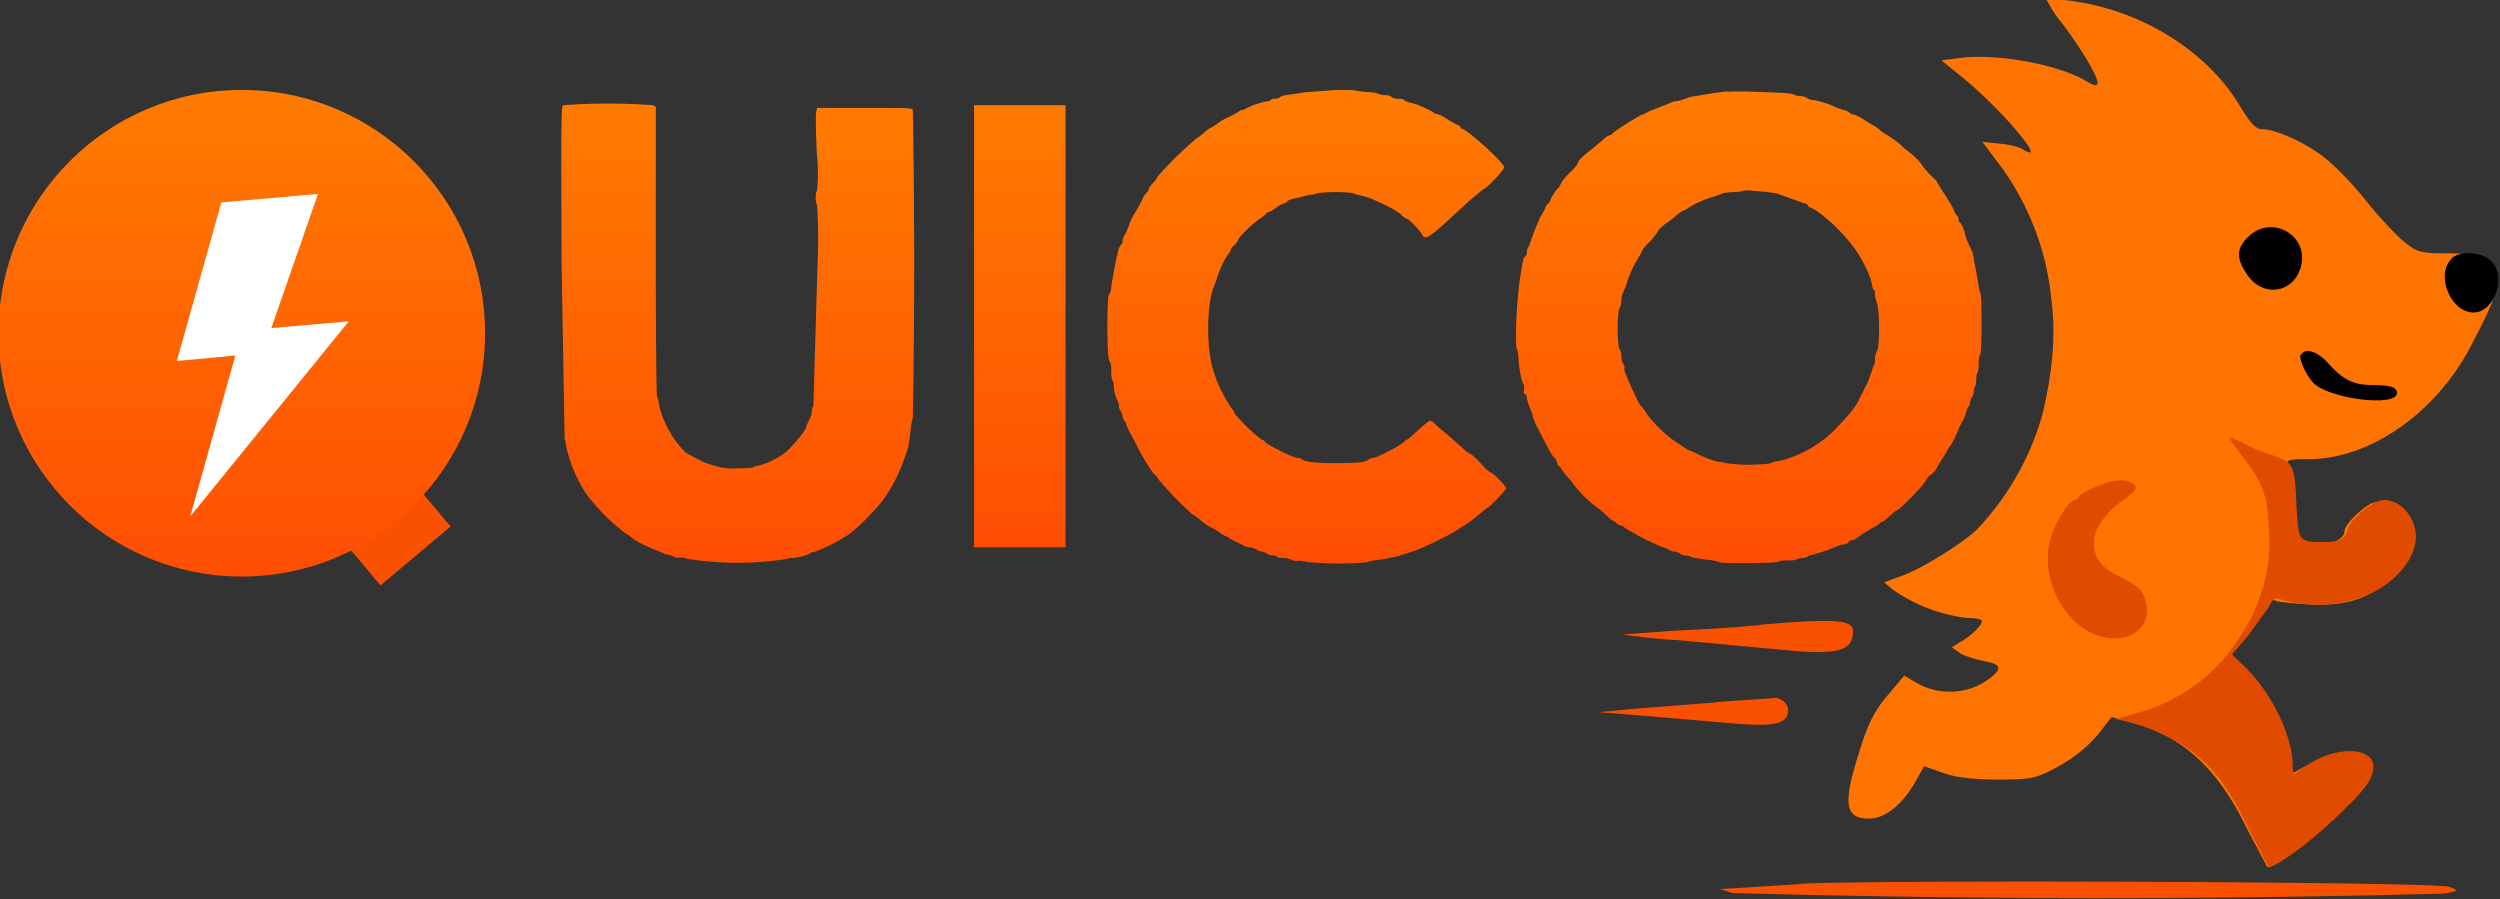 <svg xmlns="http://www.w3.org/2000/svg" width="820" height="295" stroke="#000" stroke-linecap="round" stroke-linejoin="round" fill="#fff" fill-rule="evenodd"><rect width="100%" height="100%" fill="#333333" stroke="none"/><defs><linearGradient id="A" x1="50%" y1="0%" x2="50%" y2="100%"><stop offset="0%" stop-color="#ff7b00"/><stop offset="100%" stop-color="#ff4e03"/></linearGradient></defs><g stroke="none"><path fill="#f95100" d="M109.5 173.8l23-19.3 15.3 18.2-23 19.3z"/><g fill="url(#A)"><g fill-rule="nonzero"><path d="M437 29.6l-9.2.7c-1.5.3-4 .6-5.2.8-1.3.1-2.6.5-2.8.8-.3.3-1 .5-1.6.5s-1.3.1-1.4.4c-.1.2-.6.4-1 .4a25 25 0 0 0-7 2.3c-.4.3-1 .6-1.4.6-.3 0-.7.1-.8.3-.2.2-1.5 1-3 1.7A29 29 0 0 0 400 40c-.8.7-2 1.5-3.4 2.2-.4.2-1.4 1-2 1.6-.8.7-1.6 1.3-1.8 1.3A123 123 0 0 0 379.6 58c0 .3-.6 1.2-1.4 2-.8.8-1.4 1.7-1.4 2 0 .4-.4 1-.8 1.3-.5.5-1.2 1.6-1.6 2.7a96 96 0 0 1-2.3 4.1 21 21 0 0 0-1.7 3.4c-.1.7-.7 2-1.2 3-.6 1-1 2-1 2.6s-.3 1-.6 1.3c-.3.3-.6 1-.8 1.6-.1.6-.4 2-.7 3l-1.5 8.2c-.1 1.7-.4 3-.8 3.3-.8.7-.8 21.3.1 22 .4.4.6 1.3.6 3.3 0 1.6.2 3 .4 3s.4 1 .4 1.7c0 1.5.6 3.7 1.3 5 .2.4.4 1.2.4 1.7s.2 1.3.6 1.7c.3.5.6 1.2.6 1.7s.3 1 .6 1.4.6.8.6 1.2a19 19 0 0 0 1.7 3.5l1.8 3.5c1 2.2 5 9 6 9.6.2.1.7.8 1.2 1.6a120 120 0 0 0 11 11.3c.2 0 1 .6 2 1.3a18 18 0 0 0 4.5 3.2c.2 0 1.2.6 2.4 1.4 1 .8 2.2 1.4 2.4 1.4s.7.3 1 .6a10 10 0 0 0 2.1 1.1l2 1c.3.3 1.4.7 2.3.8s2 .5 2.5.8c.4.4 1 .6 1.6.6.4 0 1 .3 1.6.7.4.3 1.3.6 2 .6s1.2.1 1.3.4c.1.2 1 .4 2 .4 1 0 2.2.3 2.7.6.6.3 1.6.5 2.3.3.6 0 2 .1 2.8.4a102 102 0 0 0 19.9.1c.4-.2 1.6-.5 3-.7a27 27 0 0 0 4.1-.7l3-.6 2.5-.8 3-1c2-.6 11.8-5.3 13.6-6.6.5-.3 2-1.3 3.4-2.2a40 40 0 0 0 4.3-3.3l2.2-1.8c.7 0 6.4-6 6.4-6.5 0-.8-4.4-5.3-5.2-5.3-.3 0-1.7-1.4-3.2-3-1.5-1.6-3-3-3.3-3s-1.6-1-3-2.3l-4.7-4.2c-1.3-1-3-2.4-3.6-3-.7-.8-1.5-1.4-2-1.4-.3 0-2 1.4-3.7 3l-3.4 3c-.2 0-1 .5-1.7 1.2-1.5 1.3-8.7 5-9.8 5-.3 0-1 .2-1.4.5-1.3 1-3.7 1.2-10.6 1.2-6.7 0-10.5-.4-11.4-1.3-.3-.2-1-.4-1.4-.4-1.4 0-9.2-4-10.4-5-.5-.6-1-1-1.4-1a59 59 0 0 1-8.8-8.5c0-.3-.5-1.2-1.2-2a46 46 0 0 1-6.2-13.4c-2-8-1.7-21.4.7-26.6.2-.7.8-2 1-3 1.3-3.5 2.2-5.3 3.2-6.8.7-1 1.2-1.7 1.2-2s.6-1 1.2-1.5c.7-.7 1.2-1.4 1.2-1.7 0-.7 5-5.7 7-6.8a29 29 0 0 0 2.1-1.7c.3-.4.7-.7 1-.7s1.3-.6 2.4-1.4 2.3-1.4 2.6-1.4.8-.3 1-.6c.2-.3 1-.7 1.6-.8l3.4-.8c1.3-.4 3-.7 3.4-.7s1-.2 1.2-.4a51 51 0 0 1 11.8-.1c.5.3 2 .6 3.4 1 3 .6 11.2 4.6 12.7 6.2.6.7 1.3 1.2 1.6 1.2.7 0 4.2 3.6 5 5 1.3 2.4 1.8 2 15.8-11l4.5-3.7c1-.1 7-6.5 6.8-7.2-.3-1.6-12.3-12.5-13.8-12.5-.2 0-.4-.2-.4-.4s-.6-.7-1.3-1a40 40 0 0 1-3.6-2.1c-1.3-.8-2.6-1.4-3-1.4-.3 0-.7-.2-1-.4-.2-.3-2-1.2-5-2.5-.5-.2-1.7-.6-2.7-.8-1-.3-2-.7-2.2-1s-1-.3-2-.3-1.7-.3-2-.6c-.3-.4-1.2-.6-2-.6s-2-.2-2.5-.5c-.5-.2-2-.5-3.3-.5a31 31 0 0 1-4-.5c-.8-.2-4.3-.3-7.8-.1z"/><path d="M566.5 29.8c-.2.2-1.7.4-3.5.6l-8.6 1.4c-1.8.7-4 1.4-4.7 1.4-.4 0-1.4.3-2.4.8-1.5.6-2.6 1-5.6 2.2-.4.1-1 .4-1.3.6-.3.2-1.3.7-2.2 1-2 1-8.4 5-9.3 6-.4.4-1 .7-1.3.7s-1.2.7-2 1.5l-3.6 3c-2.8 2.2-4 3.2-4.5 4.6-.3.7-1.4 2-2.6 3-1 1-2.4 2.6-2.8 3.4-.4 1-1 1.6-1 1.7-.5.2-2.6 3.5-2.6 4 0 .2-.3.6-.6 1-.4.3-1 1-1 1.4-.3.8-.6 1.3-1.5 2.8-.3.5-.6 1.2-.7 1.5s-.6 1.3-1 2.3c-.4 1-1 2.6-1.5 4-.3 1.2-.8 2.3-1 2.5-.2.3-.4 1-.4 1.6 0 .6-.2 1-.5 1.3-.4.1-.7 1-.8 1.8-.2.8-.5 2.6-.7 4-1.3 7-2 22.8-1.3 24.5.3.5.5 2 .6 3.7.3 4 1 7 1.5 7.7.3.5.4 1.2.3 2-.2 1-.1 1.3.3 1.5s.6.7.6 1.2.5 2 1 3.2c.5 1.3 1 2.6 1 3 0 .3.6 1.7 1.2 3l3 5.8c1 2 2.2 4 2.7 4.5s1 1.2 1 1.6c0 .3.3 1 .8 1.4.4.4.8 1 .8 1s.8 1.4 1.8 2.4c1 1 2 2.2 2 2.4a38 38 0 0 0 7.8 7.7c.7.5 2 1.6 3 2.5 1 1 1.8 1.7 2 1.7s.8.4 1.2.8c.4.5 1 .8 1.4.8.4 0 1 .4 1.4.8a84 84 0 0 0 13 6.6c.4 0 1 .3 1.4.6s1.3.6 1.8.6c.6 0 1.4.3 1.8.6.5.4 1.3.7 2 .7s1.2.1 1.5.3c.4.4 1.5.6 6.5 1.2 1.4.2 2.7.5 3 .7 1 .5 18.8.4 19.5-.2.3-.3 1.5-.4 2.8-.4 1 .1 2.5 0 3-.3a5 5 0 0 1 2.1-.5c.6 0 1.4-.2 1.6-.5.3-.2 1-.5 1.4-.5a52 52 0 0 0 7.9-2.7c.3-.2 1.3-.5 2.2-.7 1-.1 2-.5 2-.8s.5-.6 1-.6c.4 0 1-.2 1.3-.5a57 57 0 0 1 6.3-4c.7-.3 1.3-.8 1.5-1 .1-.2.5-.5.8-.5s1.3-.8 2.4-1.8c1-1 2.2-2 2.5-2 .7 0 8.2-7.6 9.3-9.5.4-.8 1.3-2 2-2.3 1-.8 1.7-1.8 2.4-3.3l1.5-2.3 1.2-2c0-.1.4-1 1-1.6.6-.7 1.6-2.8 2.4-4.6.7-1.8 1.5-3.5 1.8-3.8a10 10 0 0 0 1-2.6c.3-1 .7-2 1-2.2s.3-.6.3-1 .3-1.3.6-1.8c.4-.4.7-1.3.7-2s.2-1.5.4-1.6.4-1 .4-2.2c0-1.2.2-2.2.4-2.3s.4-1.4.4-2.8.2-2.8.5-3.2c.6-.7.6-19 .1-20a13 13 0 0 1-.7-3.2l-1.2-6.7c-.2-.2-.3-1-.3-1.5a9 9 0 0 0-.6-2.5l-1.5-3.3a13 13 0 0 1-.8-2.5c0-.8-1.2-3.4-1.7-3.7-.2-.1-.4-.6-.4-1s-.2-1-.5-1.2c-.4-.3-.7-1-1-1.6-.1-.6-1.5-3-3-5.3a55 55 0 0 1-2.8-4.5c0-.1-1-1-2-2s-2.4-2.6-3-3.6c-.7-1-2.3-2.6-3.6-3.6s-2.6-2-3-2.5c-.5-.6-3.5-2.8-6-4.2l-1.7-1.4c-.5-.4-1-.8-1.2-.8a38 38 0 0 1-2.7-1.6c-1.4-1-3.2-2-4-2-.8-.3-1.4-.6-1.4-.8 0-.1-.8-.5-2-.8s-2.3-.8-2.8-1c-1-.7-6-2.2-7.2-2.2-.5 0-1.3-.3-1.7-.6-.5-.4-1.5-.7-2.3-.7s-1.7-.2-2-.4c-.5-.5-3.2-.7-13.6-1-4.4-.2-8-.1-8.3.1zm11.8 33l4.3.6 8.4 3c.2.2.6.3 1 .3s.8.3 1 .7c.1.3.4.6.6.6s1.5.7 3 1.7a57 57 0 0 1 12.7 13.2c2.5 4 4.5 8.5 4.7 10.5.2 1 .5 1.7.7 1.8.2.2.3.7.3 1.3 0 .7.3 2 .6 2.8 1 2.4 1 14.8 0 16-.3.4-.6 1.5-.6 2.4s-.1 1.8-.3 2c-.2.3-.6 1.5-1 2.7s-1 2.8-1.3 3.5c-.4.6-.8 1.5-1 1.8-.1.4-.4 1-.6 1.3-.2.3-.7 1.2-1 2-1 2.2-3 4.7-6.7 8.6-3 3.2-4.7 4.6-8.8 7.2-3.2 2-9 4.3-11.6 4.5-1 .2-2 .5-2 .7a56 56 0 0 1-14.7-.1c-.5-.2-1.4-.4-2-.4-1 0-4.8-1.3-8-3l-2-.8c-.2 0-1-.6-2-1.2l-3.4-2.3a47 47 0 0 1-8.4-8.3c0-.2-.5-1-1.2-1.8s-1.6-2-2-3c-.4-1-1-2-1-2.2-.2-.4-.7-1.3-1-2s-1-2.4-1.5-3.5c-.5-1.2-.8-2.3-.7-2.6.2-.2 0-.8-.3-1.3a5 5 0 0 1-.7-2.6c0-1-.2-2-.6-2.4-.8-1.2-.8-12 0-13.4.4-.5.6-1.7.6-2.5s.3-2 .6-2.7a36 36 0 0 0 1.5-4c1-2.8 2-5 4-8.2.5-1 1-2 1.2-2.2.2-.3 1-1.3 2-2.2 1-1 2-2.3 2.5-3.2s1.7-2 2.8-2.8c1-.6 2.5-1.8 3.4-2.6s2-1.5 2-1.5c.3 0 1.2-.5 2-1 1.7-1.3 5.7-3 8.7-3.8l2.6-1c.4-.2 2-.3 3.2-.4 1.5 0 3-.2 3.4-.4.5-.2 1.6-.2 2.5-.1l4.5.4z"/><path d="M184.7 34.5c-.6.5-.7 4-.5 52l1 57.7c.2.2.4 1 .4 1.6a44 44 0 0 0 5.6 14.4c2.3 4.3 10.5 12.7 15.2 15.5l1.3 1c1 .8 4.2 2.5 6.7 3.4l3 1.3a12 12 0 0 0 1.8.6c.8.1 1.7.5 2 .7.3.2 1 .3 1.7.2s1.6 0 2 .3a104 104 0 0 0 33.4.1c.2-.2 1-.3 1.7-.3 1.5 0 5.4-1 6-1.7.3-.2.8-.3 1.2-.3a56 56 0 0 0 10.7-5.4c3.6-2.4 10.3-9.3 12.6-12.8a56 56 0 0 0 5.9-11.7c.4-1.2 1-2.6 1-3 .6-1.4.8-3 1.2-6.5.2-1.8.5-3.8.8-4.5a2834 2834 0 0 0 0-101c-.4-.7-1-.7-16-.7H268l-.3 1.4c-.2.8-.1 6.8.2 13.3a60 60 0 0 1 .1 12.4c-.6.6-.6 4.2 0 4.6a186 186 0 0 1 .1 21l-1.3 45c-.3.4-.5 1.3-.5 1.8 0 .6-.4 1.8-.8 2.7-.5 1-1 2-1 2.3 0 .8-2 3.4-5 6.7-2 2-3.2 3-6.2 4.4a20 20 0 0 1-4.8 1.8c-.6 0-1 .2-1.3.4-.1.3-2.3.4-5.2.4a20 20 0 0 1-7.5-.8l-3.2-1-3.2-1.6-2.6-1.4c-.5 0-3.5-3.4-4.8-5.5-2.3-3.5-4.4-8.5-4.6-11.3l-.6-2.2c-.2-.2-.4-20-.4-47.5V35l-1-.5a206 206 0 0 0-29.4 0z"/></g><circle cx="79.3" cy="109.3" r="79.8"/><path d="M319.5 34.5h30v145h-30z"/></g><g fill-rule="nonzero"><path d="M58 118.4l14.6-52 31.7-2.8-15.3 44 25.4-2.2-52 64 14.8-52.8z"/><path d="M671.3-.1a39 39 0 0 0 5.2 7.9C683 16.5 688 25 688 27.2c0 1.2-1.2 1-4.4-1C674.2 21 655 17.5 643 19l-6.2.8 7.4 6a157 157 0 0 1 15.1 14.6c7.3 8.3 8.8 11.5 4 8.5-1.3-.8-4.7-1.6-7.7-1.8l-5.4-.6 6 8a88 88 0 0 1 16.6 43.4c1.6 11.5.5 24.2-3 38.4a90 90 0 0 1-21.5 37.5c-5.4 5-18 12.7-24.3 15l-6 2.2 3 2.5a54 54 0 0 0 24.1 9.2c2.8 0 5 .4 5 1 0 1.4-3.7 5-7.3 7l-2.6 1.6 2.8 2c1.6 1 5.2 2 8 2.6 6 1 6 2.8-.4 7a22 22 0 0 1-21.4.4l-4.6-2.7-5.4 6.4c-4 4.6-6.4 9.2-8.7 16.5-6.2 19-5.7 24 2.6 24 5.3 0 11.2-4.8 15.5-12.7l2.5-4.5 6.2 2.2c4 1.5 10.3 2.2 18 2.2 11 0 12.7-.4 19.8-4.3a47 47 0 0 0 12.8-10.2l4.7-6 6.5 1.8c16.8 4.4 28.4 15 38 35l6.6 12.4c3.7 0 21-14.6 28.7-24 9.3-11.4 1-18-13.4-10.6l-6.6 3.6c-.5.2-1.2-1.8-1.6-4.6a57 57 0 0 0-14.9-29.5l-4.2-4.3 5-6c2.8-3.5 5.7-7.6 6.4-9.5 1-2.4 2-3.2 3.2-2.5 1 .5 6.4 1 12 1.3 13 .4 20.4-2.5 27.3-10.8 5.4-6.6 6.5-12.5 3-17.6-2.6-4.3-8-6.4-11.3-4.5-4 2.4-8.3 7-8.3 8.8 0 4.2-10.8 6.3-14.6 2.8-1.3-1-2-4.5-2.5-11a84 84 0 0 0-1.4-12.4c-.8-2.8-.6-3 6.8-3 20 0 41.8-15.2 53.2-37.2 9.7-18.6 10.3-21.5 6.3-27-2-3-3.2-3-13-3.3-10 0-10.8-.2-15.5-4-2.7-2.3-8-8-11.8-12.7a106 106 0 0 0-12.6-13.5c-6-5.3-17-10.5-21.8-10.5-2.2 0-4-2-7.2-7.3-11-18.6-33-32.2-57-35-3.8-.4-7-.4-7 .1z" fill="#ff7400"/></g></g><path d="M731.5 144c0 .4 2 3 4 5.7 6.7 8.5 8.3 12.8 8.7 23.8a55 55 0 0 1-9.4 35.2 57 57 0 0 1-34 25.2l-6.6 2 5 1a76 76 0 0 1 12.7 5.2c11.4 6 18 13.6 25.8 30l6.4 12.3c2.2 0 11.4-6.5 19-13.4 12-11 15.3-15.2 15.4-19.4.1-6.8-12.6-7-22-.4l-4 2.7c-.3 0-.5-1-.5-2.5.1-9.5-6.4-23.3-15.2-32.2l-4.7-4.6 5.2-6 6.8-9.4c1-2.2 2-3 2.8-3a43 43 0 0 0 29.5-1c9.4-4 16-12 16-19.2 0-7.6-7.3-14-12.8-11.4-4.5 2.2-9 6.5-9.5 9-.8 3.2-2.6 4.2-8 4.2-8 0-8.2-.3-8.8-11-.7-15-.8-15-8.5-17.7a51 51 0 0 1-9.3-3.9c-2.2-1-4-2-4-1.5zM691 158.4c-3.4 1-9 3.6-9 4.4 0 .4-.7 1-1.5 1.2-2.3.6-6.4 7.4-8 13-4 15 7.3 32.3 21 32.4 7.4 0 12-5.2 10.4-11.7-1-4.2-2.2-5.2-8.7-8.6-6.4-3.3-8.4-6-8.4-11.5 0-4 4-9.6 9.3-13.3 4.8-3.5 5.4-4.5 3-6-1.8-1-4.2-1-8.2 0z" fill="#e04b00" stroke="none" fill-rule="nonzero"/><g stroke="none" fill-rule="nonzero"><path d="M737.7 77.4c-4.3 4-4.4 7.4-.4 13 5.5 7.7 16 5.4 17.6-4 1.7-9.7-10-15.8-17.2-9zM804 85c-5.2 5.3-.1 17.5 7.3 17.5 7 0 11-12 5.7-17-3.4-3-10.3-3.4-13-.6zm-49.4 31.4c-.7 1 1.7 6.5 4 9 4.8 5.4 27.6 8.3 27.6 3.5 0-2-2.4-2.6-8.2-2.6-6 0-9.6-1.8-14.2-7-3.5-4-7.6-5.4-9-3z" fill="#000"/><path d="M577.5 205a510 510 0 0 1-27.3 1.8l-18 1.3a194 194 0 0 0 18.6 1.9l34.5 3.2c17.6 1.7 22.5.4 22.5-6.3 0-3.7-6.8-4-30.3-2zm-14.8 25.4l-28 2.2-10.2 1 12.7 1 28 2.4c16.7 1.6 21.3.7 21.3-4.2 0-2.2-2.8-4.4-5-3.8l-18.7 1.3zm27.5 59.6l-20.7 1.3-5.3.3 4 1.3a4312 4312 0 0 0 233.3.2c5-.8 5-1 2-2.2-4-1.7-189-2.4-213.3-1z" fill="#f95100"/></g></svg>